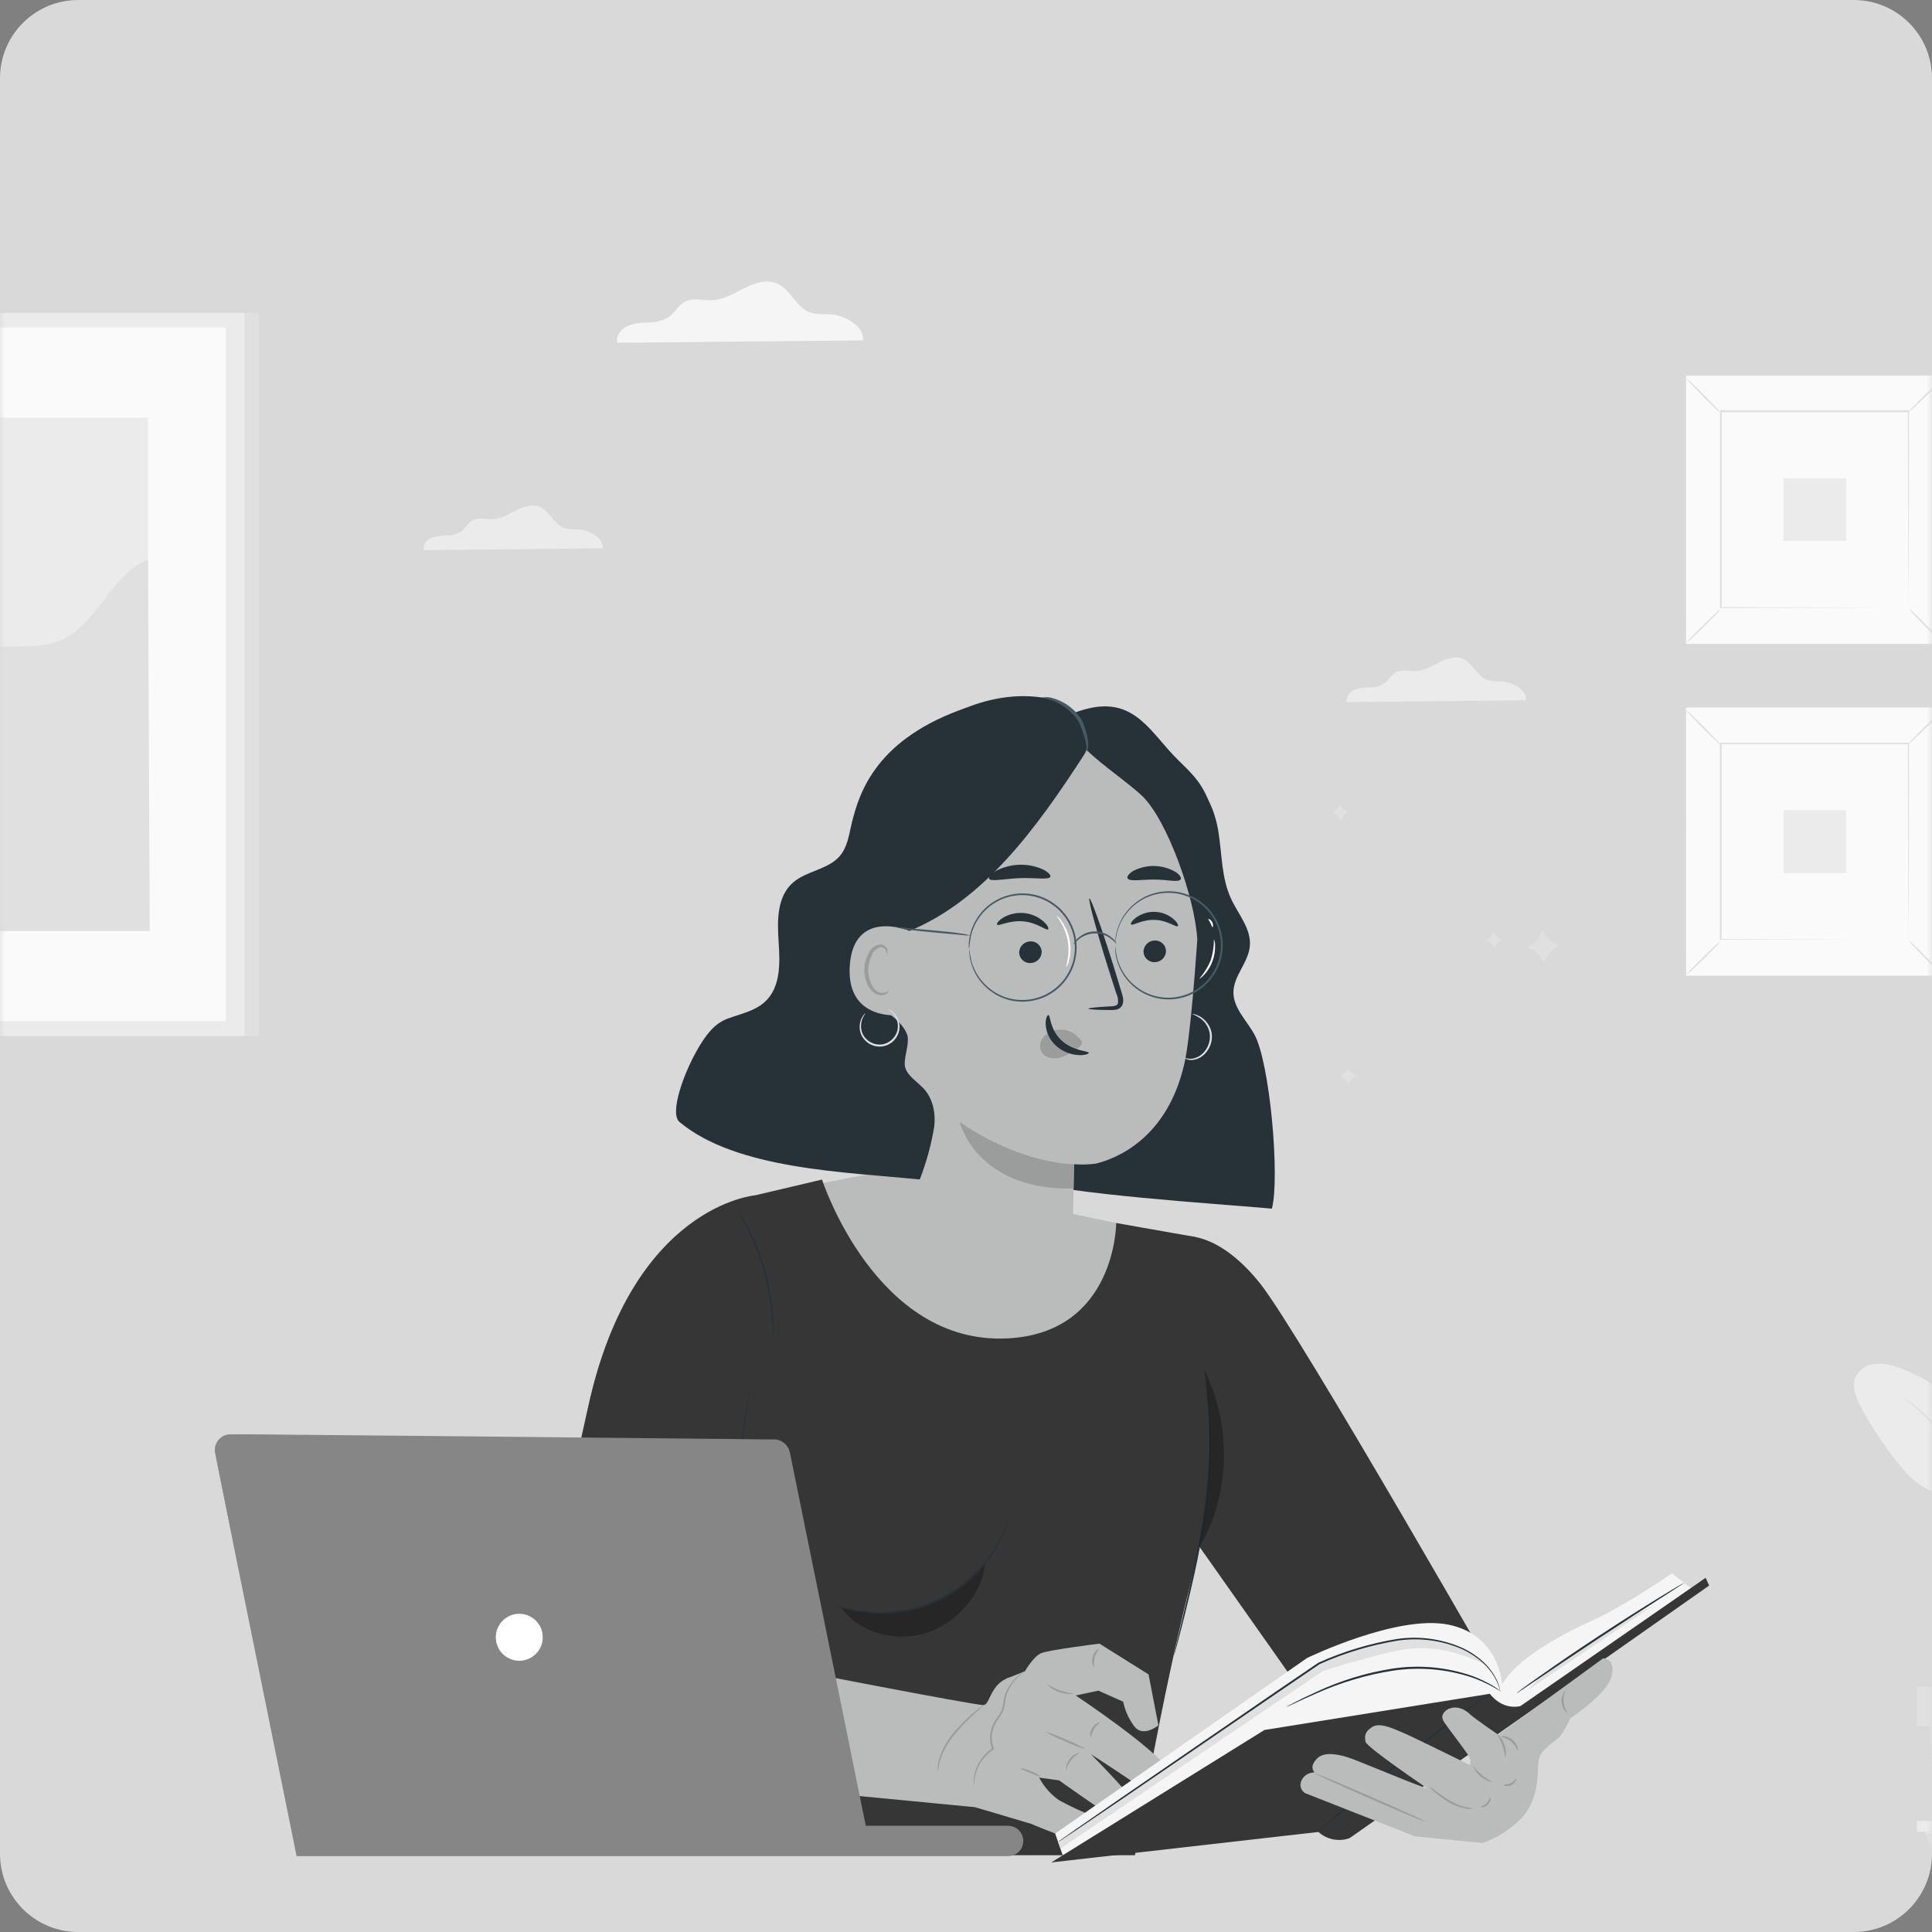 <svg width="195" height="195" viewBox="0 0 195 195" fill="none" xmlns="http://www.w3.org/2000/svg">
<rect x="0" y="0" width="195" height="195" fill="#808080" stroke="none"/>
<path d="M0 7.895C0 3.535 3.535 0 7.895 0H187.105C191.465 0 195 3.535 195 7.895V187.105C195 191.465 191.465 195 187.105 195H7.895C3.535 195 0 191.465 0 187.105V7.895Z" fill="#D9D9D9"/>
<mask id="mask0_797_2615" style="mask-type:alpha" maskUnits="userSpaceOnUse" x="0" y="0" width="195" height="195">
<path d="M0 7.895C0 3.535 3.535 0 7.895 0H187.105C191.465 0 195 3.535 195 7.895V187.105C195 191.465 191.465 195 187.105 195H7.895C3.535 195 0 191.465 0 187.105V7.895Z" fill="#D9D9D9"/>
</mask>
<g mask="url(#mask0_797_2615)">
<path d="M197.916 37.903H171.938V64.983H197.916V37.903Z" fill="#E0E0E0"/>
<path d="M196.156 37.903H170.177V64.983H196.156V37.903Z" fill="#FAFAFA"/>
<path d="M196.149 64.994H170.17V37.895H196.149V64.994ZM170.17 64.975H196.149V37.925H170.185L170.17 64.975Z" fill="#E0E0E0"/>
<path d="M192.666 41.545H173.671V61.344H192.666V41.545Z" fill="#FAFAFA"/>
<path d="M173.671 61.474C173.536 61.673 173.379 61.855 173.203 62.019C172.898 62.339 172.471 62.781 171.995 63.245C171.519 63.71 171.077 64.133 170.753 64.434C170.588 64.606 170.404 64.76 170.204 64.891C170.337 64.692 170.493 64.509 170.669 64.346C170.974 64.026 171.401 63.584 171.881 63.12C172.361 62.655 172.799 62.228 173.123 61.931C173.288 61.758 173.472 61.605 173.671 61.474Z" fill="#E0E0E0"/>
<path d="M192.667 61.428C192.866 61.563 193.049 61.72 193.212 61.897C193.532 62.198 193.974 62.624 194.434 63.104C194.895 63.584 195.326 64.019 195.623 64.343C195.796 64.508 195.949 64.692 196.08 64.891C195.879 64.761 195.695 64.605 195.536 64.426C195.216 64.122 194.774 63.695 194.309 63.215C193.844 62.735 193.417 62.297 193.12 61.973C192.947 61.811 192.795 61.628 192.667 61.428Z" fill="#E0E0E0"/>
<path d="M192.613 41.594C192.754 41.396 192.918 41.214 193.101 41.053C193.405 40.733 193.832 40.292 194.308 39.831C194.785 39.37 195.227 38.939 195.55 38.642C195.714 38.468 195.899 38.315 196.099 38.185C195.966 38.385 195.808 38.568 195.63 38.73C195.329 39.05 194.903 39.492 194.423 39.956C193.943 40.421 193.501 40.848 193.177 41.145C193.008 41.318 192.819 41.469 192.613 41.594Z" fill="#E0E0E0"/>
<path d="M173.618 41.644C173.418 41.511 173.235 41.353 173.073 41.176C172.753 40.875 172.311 40.448 171.85 39.968C171.389 39.488 170.959 39.05 170.662 38.726C170.488 38.562 170.334 38.378 170.204 38.177C170.402 38.313 170.583 38.47 170.745 38.646C171.065 38.947 171.507 39.377 171.972 39.854C172.437 40.33 172.867 40.776 173.165 41.099C173.337 41.262 173.49 41.445 173.618 41.644Z" fill="#E0E0E0"/>
<path d="M192.613 61.344C192.613 61.344 192.613 61.31 192.613 61.249C192.613 61.188 192.613 61.089 192.613 60.971C192.613 60.723 192.613 60.365 192.613 59.901C192.613 58.963 192.613 57.615 192.594 55.866C192.594 52.399 192.571 47.458 192.556 41.545L192.628 41.617H173.686L173.77 41.534C173.77 48.799 173.77 55.599 173.77 61.344L173.697 61.272L187.413 61.31L191.264 61.329H192.285H191.28H187.443L173.682 61.367H173.61V61.295C173.61 55.58 173.61 48.761 173.61 41.484V41.396H173.671H192.613H192.685V41.473C192.685 47.404 192.659 52.361 192.647 55.843C192.647 57.569 192.647 58.925 192.628 59.859C192.628 60.32 192.628 60.67 192.628 60.914C192.628 61.028 192.628 61.12 192.628 61.184C192.629 61.238 192.624 61.292 192.613 61.344Z" fill="#E0E0E0"/>
<path d="M186.338 48.273H179.999V54.613H186.338V48.273Z" fill="#EBEBEB"/>
<path d="M197.916 71.406H171.938V98.486H197.916V71.406Z" fill="#E0E0E0"/>
<path d="M196.156 71.406H170.177V98.486H196.156V71.406Z" fill="#FAFAFA"/>
<path d="M196.149 98.497H170.17V71.398H196.149V98.497ZM170.17 98.478H196.149V71.429H170.185L170.17 98.478Z" fill="#E0E0E0"/>
<path d="M192.666 75.048H173.671V94.848H192.666V75.048Z" fill="#FAFAFA"/>
<path d="M173.671 94.981C173.535 95.178 173.378 95.361 173.203 95.525C172.898 95.845 172.471 96.287 171.995 96.748C171.519 97.209 171.077 97.64 170.753 97.937C170.588 98.109 170.404 98.263 170.204 98.394C170.337 98.195 170.493 98.012 170.669 97.849C170.974 97.529 171.401 97.087 171.881 96.623C172.361 96.158 172.799 95.731 173.123 95.434C173.286 95.26 173.47 95.108 173.671 94.981Z" fill="#E0E0E0"/>
<path d="M192.667 94.931C192.866 95.066 193.049 95.223 193.212 95.4C193.532 95.701 193.974 96.128 194.434 96.608C194.895 97.088 195.326 97.522 195.623 97.846C195.797 98.011 195.951 98.196 196.08 98.398C195.88 98.265 195.697 98.108 195.536 97.93C195.216 97.629 194.774 97.198 194.309 96.722C193.844 96.246 193.417 95.8 193.12 95.476C192.947 95.314 192.795 95.131 192.667 94.931Z" fill="#E0E0E0"/>
<path d="M192.613 75.102C192.746 74.9 192.903 74.716 193.082 74.553C193.386 74.233 193.813 73.791 194.289 73.33C194.766 72.869 195.207 72.443 195.531 72.142C195.695 71.968 195.88 71.815 196.08 71.684C195.946 71.884 195.789 72.067 195.611 72.229C195.31 72.549 194.884 72.991 194.404 73.456C193.924 73.921 193.482 74.347 193.158 74.645C192.993 74.817 192.811 74.97 192.613 75.102Z" fill="#E0E0E0"/>
<path d="M173.618 75.147C173.418 75.014 173.235 74.857 173.073 74.679C172.753 74.378 172.311 73.951 171.85 73.471C171.389 72.991 170.959 72.557 170.662 72.233C170.489 72.068 170.336 71.884 170.204 71.684C170.403 71.816 170.585 71.972 170.745 72.149C171.065 72.45 171.507 72.881 171.972 73.357C172.437 73.833 172.867 74.279 173.165 74.603C173.337 74.765 173.49 74.948 173.618 75.147Z" fill="#E0E0E0"/>
<path d="M192.613 94.848C192.613 94.848 192.613 94.813 192.613 94.752C192.613 94.692 192.613 94.593 192.613 94.474C192.613 94.227 192.613 93.869 192.613 93.408C192.613 92.467 192.613 91.122 192.594 89.369C192.594 85.902 192.571 80.961 192.556 75.048L192.629 75.121H173.686L173.77 75.037C173.77 82.302 173.77 89.103 173.77 94.848L173.671 94.772L187.386 94.81H191.238H192.259H191.253H187.417L173.656 94.848H173.583V94.775C173.583 89.061 173.583 82.241 173.583 74.965V74.961H173.671H192.613H192.686V75.037C192.686 80.969 192.659 85.925 192.648 89.407C192.648 91.133 192.648 92.49 192.629 93.427C192.629 93.884 192.629 94.234 192.629 94.478C192.629 94.593 192.629 94.684 192.629 94.749C192.626 94.782 192.621 94.815 192.613 94.848Z" fill="#E0E0E0"/>
<path d="M186.338 81.776H179.999V88.115H186.338V81.776Z" fill="#EBEBEB"/>
<path d="M115.545 104.421L115.769 104.802C116.023 105.221 116.39 105.559 116.829 105.777L117.21 105.968L116.829 106.197C116.408 106.448 116.07 106.816 115.853 107.256L115.659 107.637L115.434 107.256C115.182 106.836 114.814 106.498 114.375 106.28L113.994 106.086L114.375 105.861C114.795 105.609 115.133 105.241 115.35 104.802L115.545 104.421Z" fill="#E0E0E0"/>
<path d="M155.696 93.91L155.92 94.291C156.17 94.716 156.538 95.058 156.979 95.278L157.36 95.472L156.979 95.697C156.56 95.949 156.221 96.317 156.004 96.756L155.81 97.137L155.585 96.756C155.331 96.337 154.964 95.999 154.526 95.781L154.145 95.586L154.526 95.361C154.946 95.109 155.284 94.741 155.501 94.302L155.696 93.91Z" fill="#E0E0E0"/>
<path d="M135.237 81.182L135.352 81.369C135.478 81.579 135.662 81.748 135.881 81.856L136.079 81.956L135.893 82.066C135.681 82.193 135.51 82.378 135.401 82.599L135.306 82.794L135.192 82.607C135.066 82.396 134.882 82.227 134.662 82.119L134.464 82.02L134.654 81.906C134.864 81.78 135.033 81.596 135.142 81.376L135.237 81.182Z" fill="#E0E0E0"/>
<path d="M150.781 94.051L150.892 94.237C151.019 94.448 151.204 94.617 151.425 94.725L151.619 94.824L151.433 94.935C151.223 95.062 151.054 95.248 150.945 95.468L150.846 95.662L150.735 95.476C150.608 95.266 150.423 95.097 150.202 94.988L150.008 94.889L150.194 94.778C150.404 94.651 150.574 94.466 150.682 94.245L150.781 94.051Z" fill="#E0E0E0"/>
<path d="M136.045 107.789L136.159 107.976C136.286 108.186 136.47 108.355 136.689 108.464L136.887 108.563L136.697 108.673C136.487 108.801 136.317 108.986 136.209 109.207L136.11 109.401L135.999 109.214C135.872 109.004 135.689 108.834 135.47 108.723L135.272 108.628L135.458 108.513C135.669 108.387 135.84 108.203 135.95 107.984L136.045 107.789Z" fill="#E0E0E0"/>
<path d="M154 70.678C154.138 69.676 152.72 68.849 151.654 68.773C151.142 68.794 150.63 68.751 150.13 68.644C149.086 68.263 148.671 66.933 147.653 66.503C146.891 66.183 146.015 66.468 145.276 66.838C144.537 67.207 143.809 67.676 142.99 67.729C142.274 67.775 141.493 67.508 140.868 67.859C140.4 68.122 140.156 68.659 139.725 68.979C139.276 69.253 138.758 69.393 138.232 69.383C137.706 69.369 137.183 69.454 136.689 69.634C136.446 69.73 136.24 69.902 136.103 70.125C135.965 70.347 135.904 70.608 135.927 70.869L154 70.678Z" fill="#EBEBEB"/>
<path d="M60.825 55.342C60.963 54.34 59.545 53.514 58.479 53.438C57.967 53.458 57.455 53.415 56.955 53.308C55.911 52.927 55.496 51.597 54.478 51.167C53.716 50.847 52.84 51.133 52.101 51.502C51.362 51.872 50.634 52.34 49.815 52.394C49.099 52.439 48.318 52.173 47.693 52.523C47.224 52.786 46.981 53.323 46.55 53.643C46.101 53.917 45.583 54.057 45.057 54.047C44.531 54.033 44.008 54.119 43.514 54.298C43.271 54.395 43.065 54.566 42.928 54.789C42.79 55.011 42.729 55.272 42.752 55.533L60.825 55.342Z" fill="#EBEBEB"/>
<path d="M87.097 34.359C87.288 32.98 85.341 31.845 83.882 31.731C83.181 31.674 82.457 31.78 81.798 31.548C80.365 31.049 79.794 29.201 78.4 28.61C77.356 28.172 76.152 28.565 75.138 29.072C74.125 29.578 73.127 30.214 71.995 30.294C71.012 30.359 69.946 29.994 69.085 30.474C68.441 30.832 68.106 31.571 67.515 31.997C66.899 32.376 66.188 32.569 65.465 32.554C64.745 32.536 64.028 32.652 63.351 32.897C62.7 33.197 62.158 33.887 62.292 34.592L87.097 34.359Z" fill="#F5F5F5"/>
<path d="M26.134 31.579H-17.956V104.559H26.134V31.579Z" fill="#E0E0E0"/>
<path d="M24.668 31.579H-19.423V104.559H24.668V31.579Z" fill="#EBEBEB"/>
<path d="M22.79 33.057H-17.544V103.077H22.79V33.057Z" fill="#FAFAFA"/>
<path d="M14.938 42.155H-9.864V93.98H14.938V42.155Z" fill="#EBEBEB"/>
<path d="M-9.872 75.643C-9.929 70.801 -5.578 66.073 -0.782 65.398C1.504 65.075 3.931 65.532 6.076 64.636C9.886 63.071 11.101 58.007 14.938 56.503L15.113 93.96H-9.872V75.643Z" fill="#E0E0E0"/>
<path d="M81.072 119.786L89.191 118.22L104.765 121.794L112.659 123.44L112.773 134.225L95.165 137.467L83.282 133.947L78.79 127.337L81.072 119.786Z" fill="#BABBBB"/>
<path d="M75.304 120.861L82.966 119.055C82.966 119.055 88.383 135.818 101.752 135.083C112.648 134.492 112.659 123.44 112.659 123.44L120.626 124.846C120.626 124.846 123.967 145.072 120.305 159.26C117.258 171.07 114.553 187.254 114.553 187.254H61.631L75.304 120.861Z" fill="#363637"/>
<path d="M152.936 172.685C152.936 172.685 131.11 134.446 127.182 129.539C122.88 124.168 119.448 124.789 119.448 124.789L117.139 150.547L135.697 176.876L140.12 178.472L152.936 172.685Z" fill="#363637"/>
<path d="M76.218 120.647C76.218 120.647 63.813 121.638 59.364 141.982C57.352 151.175 54.792 161.949 54.076 169.188C53.542 174.442 56.785 179.905 62.023 180.575L68.599 181.794C70.336 182.117 72.131 181.761 73.613 180.8C75.096 179.839 76.154 178.346 76.569 176.628L78.79 167.432L72.873 165.443L74.241 138.047L76.218 120.647Z" fill="#363637"/>
<path d="M121.638 139.064C121.667 139.155 121.687 139.25 121.695 139.346C121.73 139.551 121.768 139.826 121.821 140.165C121.848 140.344 121.875 140.546 121.909 140.759C121.943 140.972 121.955 141.212 121.977 141.468C122.031 141.974 122.092 142.553 122.118 143.197C122.21 144.703 122.221 146.213 122.149 147.719C122.06 149.564 121.877 151.403 121.6 153.228C121.315 155.171 120.956 157.008 120.594 158.669C120.233 160.33 119.871 161.819 119.562 163.069C119.253 164.319 118.983 165.321 118.8 166.014C118.709 166.345 118.636 166.612 118.579 166.81C118.556 166.904 118.527 166.995 118.491 167.085C118.499 166.989 118.516 166.895 118.541 166.803C118.587 166.597 118.651 166.33 118.728 165.995L119.429 163.019C119.722 161.766 120.073 160.276 120.419 158.615C120.766 156.954 121.124 155.122 121.41 153.183C121.695 151.243 121.89 149.373 121.97 147.693C122.05 146.013 122.057 144.47 121.97 143.19C121.97 142.55 121.901 141.97 121.859 141.46C121.84 141.209 121.821 140.972 121.806 140.751C121.791 140.53 121.756 140.34 121.737 140.157C121.699 139.818 121.673 139.544 121.65 139.338C121.64 139.247 121.636 139.155 121.638 139.064Z" fill="#263238"/>
<path d="M79.369 168.415C79.342 168.361 79.321 168.305 79.304 168.247C79.266 168.121 79.213 167.961 79.148 167.756L78.904 166.967C78.835 166.608 78.684 166.27 78.462 165.98C78.136 165.667 77.746 165.428 77.319 165.279C76.817 165.09 76.3 164.944 75.772 164.845C74.515 164.612 73.241 164.485 71.963 164.464H71.86V164.365L72.98 157.062C73.7 152.463 74.355 148.299 74.831 145.251C75.079 143.758 75.277 142.543 75.418 141.682C75.487 141.274 75.544 140.95 75.586 140.71C75.586 140.611 75.62 140.527 75.635 140.459C75.638 140.43 75.645 140.401 75.658 140.375C75.664 140.404 75.664 140.433 75.658 140.462C75.658 140.531 75.658 140.615 75.627 140.718C75.597 140.958 75.551 141.281 75.498 141.693C75.372 142.558 75.193 143.777 74.976 145.274C74.511 148.322 73.879 152.478 73.178 157.084C72.766 159.713 72.382 162.201 72.035 164.384L71.947 164.281C73.241 164.314 74.53 164.458 75.799 164.712C76.334 164.818 76.858 164.973 77.365 165.173C77.809 165.336 78.211 165.596 78.542 165.935C78.678 166.088 78.779 166.268 78.839 166.464L78.98 166.971C79.068 167.279 79.14 167.546 79.201 167.767C79.262 167.988 79.3 168.148 79.331 168.266C79.348 168.314 79.361 168.364 79.369 168.415Z" fill="#263238"/>
<path d="M62.282 171.523C62.294 171.349 62.328 171.178 62.381 171.012C62.501 170.553 62.662 170.106 62.861 169.675C63.511 168.236 64.524 166.991 65.8 166.062C67.077 165.133 68.573 164.552 70.142 164.376C70.612 164.318 71.086 164.303 71.559 164.33C71.734 164.332 71.907 164.354 72.077 164.395C71.441 164.398 70.805 164.438 70.172 164.513C68.639 164.724 67.182 165.311 65.93 166.222C64.679 167.133 63.672 168.338 62.998 169.732C62.728 170.316 62.489 170.914 62.282 171.523Z" fill="#263238"/>
<path d="M65.151 161.396C65.248 161.372 65.348 161.363 65.448 161.37C65.722 161.365 65.995 161.377 66.267 161.408C67.167 161.498 68.048 161.719 68.885 162.063C69.72 162.409 70.503 162.872 71.208 163.438C71.422 163.608 71.625 163.791 71.814 163.987C71.948 164.128 72.02 164.208 72.008 164.219C71.997 164.231 71.673 163.953 71.125 163.549C69.686 162.495 68.012 161.807 66.248 161.545C65.574 161.446 65.151 161.431 65.151 161.396Z" fill="#263238"/>
<path d="M77.99 135.082C77.965 134.902 77.956 134.72 77.963 134.538C77.963 134.187 77.94 133.684 77.895 133.063C77.78 131.443 77.502 129.839 77.064 128.274C76.62 126.713 76.022 125.199 75.277 123.756C74.988 123.204 74.744 122.762 74.565 122.464C74.465 122.312 74.378 122.152 74.306 121.984C74.427 122.12 74.536 122.267 74.63 122.423C74.832 122.712 75.094 123.143 75.392 123.691C76.977 126.569 77.877 129.773 78.02 133.056C78.047 133.68 78.043 134.199 78.02 134.538C78.028 134.72 78.018 134.902 77.99 135.082Z" fill="#263238"/>
<g opacity="0.3">
<path d="M121.075 156.128C124.237 150.768 124.305 143.803 121.543 138.222C122.432 144.168 122.241 150.226 120.979 156.105" fill="black"/>
</g>
<g opacity="0.3">
<path d="M92.92 162.189C90.52 162.894 87.205 163.065 84.855 162.189C86.687 164.791 90.219 165.732 93.282 164.887C96.345 164.041 99.172 160.974 99.408 157.8C97.926 159.804 95.324 161.496 92.92 162.189Z" fill="black"/>
</g>
<path d="M101.751 153.533C101.74 153.606 101.721 153.678 101.694 153.747C101.649 153.884 101.595 154.094 101.489 154.345C101.211 155.073 100.865 155.773 100.456 156.437C99.853 157.425 99.124 158.332 98.288 159.134C96.237 161.13 93.59 162.401 90.749 162.753C89.6 162.902 88.438 162.902 87.29 162.753C86.514 162.657 85.749 162.49 85.004 162.254C84.737 162.174 84.543 162.086 84.406 162.037C84.336 162.013 84.268 161.984 84.204 161.949C84.48 162.012 84.754 162.088 85.023 162.178C88.248 163.075 91.688 162.79 94.722 161.374C97.726 159.897 100.099 157.391 101.409 154.311C101.63 153.815 101.732 153.526 101.751 153.533Z" fill="#263238"/>
<path d="M74.992 180.205C74.992 180.205 74.965 180.247 74.897 180.308C74.801 180.403 74.697 180.491 74.588 180.571C74.189 180.868 73.747 181.102 73.277 181.264C72.579 181.497 71.85 181.625 71.113 181.645C70.223 181.673 69.332 181.642 68.447 181.55C66.542 181.386 64.85 181.108 63.627 180.891C63.014 180.78 62.519 180.685 62.179 180.613C61.999 180.588 61.821 180.545 61.65 180.483C61.831 180.486 62.012 180.504 62.191 180.537L63.65 180.75C64.877 180.937 66.576 181.188 68.466 181.352C69.351 181.443 70.242 181.48 71.132 181.462C71.853 181.447 72.569 181.332 73.258 181.119C73.879 180.903 74.463 180.595 74.992 180.205Z" fill="#263238"/>
<path d="M118.019 79.966L119.585 78.442C121.669 79.349 122.633 81.768 122.987 84.016C123.341 86.264 123.288 88.626 124.244 90.691C124.976 92.28 126.305 93.739 126.149 95.495C126.001 97.152 124.499 98.493 124.492 100.158C124.492 101.762 125.825 102.993 126.602 104.395C128.176 107.233 129.197 118.845 128.374 121.988C121.452 121.39 109.192 120.651 102.266 119.059C104.091 107.126 111.775 90.287 118.019 79.966Z" fill="#263238"/>
<path d="M121.117 90.603C121.597 82.492 115.707 75.071 107.497 74.092C98.784 73.055 91.076 79.296 90.353 87.784L88.311 122.049C88.273 122.711 88.458 123.367 88.836 123.912C90.848 126.853 94.49 129.154 97.747 129.608C100.898 130.046 104.095 129.227 106.777 127.733C107.222 127.482 107.593 127.118 107.853 126.678C108.113 126.238 108.253 125.738 108.259 125.227L108.4 117.557C108.399 117.551 108.4 117.544 108.402 117.538C108.404 117.532 108.408 117.526 108.413 117.521C108.418 117.516 108.423 117.513 108.429 117.511C108.436 117.508 108.442 117.507 108.449 117.508C109.167 117.562 109.888 117.542 110.602 117.447C112.628 116.952 117.798 114.963 119.536 107.374C120.115 104.859 120.694 97.716 121.117 90.603Z" fill="#BABBBB"/>
<path d="M109.847 101.808C109.847 101.732 110.697 101.648 112.072 101.572C112.419 101.572 112.75 101.514 112.834 101.286C112.885 100.936 112.827 100.58 112.666 100.265L111.813 97.598C110.632 93.819 109.801 90.721 109.954 90.679C110.106 90.638 111.192 93.659 112.373 97.438C112.655 98.371 112.925 99.259 113.185 100.105C113.291 100.486 113.486 100.951 113.276 101.45C113.218 101.566 113.133 101.667 113.03 101.746C112.926 101.825 112.806 101.878 112.678 101.903C112.484 101.942 112.285 101.956 112.087 101.945C110.701 101.937 109.851 101.884 109.847 101.808Z" fill="#263238"/>
<path d="M118.877 93.472C118.728 93.636 117.829 92.882 116.541 92.844C115.253 92.806 114.293 93.48 114.156 93.305C114.088 93.225 114.244 92.924 114.663 92.612C115.217 92.214 115.886 92.01 116.568 92.032C117.248 92.056 117.902 92.307 118.423 92.745C118.823 93.088 118.972 93.4 118.877 93.472Z" fill="#263238"/>
<path d="M105.794 93.8C105.618 93.964 104.681 93.114 103.275 92.992C101.87 92.87 100.776 93.514 100.635 93.324C100.567 93.236 100.757 92.943 101.233 92.63C101.871 92.252 102.613 92.087 103.352 92.158C104.091 92.223 104.788 92.527 105.34 93.023C105.755 93.392 105.877 93.728 105.794 93.8Z" fill="#263238"/>
<path d="M108.4 117.504C108.4 117.504 103.15 117.561 96.871 113.248C96.871 113.248 98.494 120.175 108.358 119.957L108.4 117.504Z" fill="#9B9D9C"/>
<path d="M109.066 104.97C108.827 104.632 108.507 104.361 108.136 104.179C107.765 103.997 107.354 103.911 106.94 103.93C106.642 103.934 106.348 103.998 106.075 104.119C105.802 104.239 105.556 104.413 105.352 104.631C105.157 104.839 105.032 105.103 104.994 105.386C104.957 105.668 105.008 105.956 105.142 106.208C105.474 106.737 106.228 106.909 106.887 106.772C107.54 106.593 108.151 106.288 108.685 105.873C108.844 105.771 108.983 105.642 109.097 105.492C109.15 105.421 109.182 105.337 109.187 105.249C109.193 105.16 109.172 105.073 109.127 104.996" fill="#9B9D9C"/>
<path d="M105.809 102.444C106.03 102.444 105.942 103.892 107.131 105.004C108.32 106.117 109.893 106.064 109.893 106.265C109.893 106.361 109.512 106.525 108.864 106.494C108.006 106.446 107.19 106.103 106.556 105.523C105.952 104.97 105.588 104.203 105.542 103.385C105.523 102.78 105.71 102.444 105.809 102.444Z" fill="#263238"/>
<path d="M106.018 88.489C105.858 88.839 104.521 88.569 102.925 88.633C101.329 88.698 100.014 89.014 99.824 88.691C99.744 88.527 99.987 88.207 100.532 87.894C101.257 87.517 102.057 87.307 102.873 87.281C103.69 87.254 104.502 87.412 105.249 87.742C105.801 88.016 106.072 88.321 106.018 88.489Z" fill="#263238"/>
<path d="M119.154 88.775C118.88 89.08 117.794 88.775 116.488 88.775C115.181 88.775 114.084 88.992 113.821 88.676C113.706 88.523 113.878 88.219 114.358 87.914C115.022 87.566 115.764 87.391 116.515 87.407C117.265 87.423 117.999 87.629 118.648 88.005C119.12 88.314 119.276 88.626 119.154 88.775Z" fill="#263238"/>
<path d="M108.685 72.377C107.977 71.174 106.662 70.625 105.192 70.404C99.188 69.493 92.49 73.109 89.126 78.161C85.762 83.212 85.583 90.752 88.044 96.299L91.789 93.96C99.306 90.859 104.613 83.616 109.447 76.134C110.122 75.117 109.314 73.425 108.685 72.377Z" fill="#263238"/>
<path d="M117.935 75.681C115.425 72.823 113.6 69.966 108.388 71.962C107.626 73.421 109.15 75.315 110.461 76.42C112.366 78.043 114 79.136 115.242 80.298C117.749 82.641 120.598 90.524 120.846 94.825C120.846 95.095 121.322 91.133 121.608 91.091C121.959 91.038 123.372 89.308 123.178 86.946C122.507 78.873 120.446 78.534 117.935 75.681Z" fill="#263238"/>
<path d="M105.207 70.404C105.599 70.327 106.004 70.362 106.377 70.503C107.299 70.786 108.121 71.326 108.746 72.061C108.925 72.268 109.083 72.491 109.219 72.728C109.337 72.957 109.429 73.198 109.493 73.448C109.629 73.85 109.732 74.263 109.802 74.682C109.905 75.418 109.729 75.863 109.691 75.852C109.653 75.84 109.71 75.402 109.55 74.728C109.445 74.329 109.317 73.936 109.169 73.551C109.102 73.326 109.012 73.107 108.903 72.899C108.774 72.681 108.626 72.474 108.461 72.282C107.871 71.599 107.124 71.068 106.285 70.735C105.638 70.503 105.2 70.465 105.207 70.404Z" fill="#455A64"/>
<path d="M117.687 95.968C117.688 96.26 117.576 96.541 117.376 96.754C117.175 96.966 116.901 97.094 116.609 97.111C116.464 97.124 116.318 97.109 116.179 97.065C116.041 97.021 115.912 96.951 115.801 96.856C115.69 96.762 115.599 96.647 115.533 96.517C115.467 96.388 115.427 96.246 115.417 96.101C115.409 95.804 115.518 95.516 115.719 95.298C115.92 95.08 116.199 94.948 116.495 94.931C116.642 94.917 116.791 94.933 116.931 94.978C117.072 95.023 117.202 95.097 117.314 95.194C117.425 95.29 117.516 95.409 117.58 95.542C117.644 95.675 117.681 95.82 117.687 95.968Z" fill="#263238"/>
<path d="M105.139 96.028C105.146 96.325 105.038 96.613 104.836 96.832C104.635 97.05 104.357 97.181 104.06 97.198C103.916 97.212 103.77 97.197 103.631 97.154C103.492 97.111 103.363 97.04 103.252 96.947C103.141 96.853 103.05 96.738 102.984 96.608C102.918 96.479 102.878 96.337 102.868 96.192C102.859 95.895 102.967 95.606 103.169 95.387C103.37 95.168 103.649 95.036 103.946 95.019C104.091 95.005 104.237 95.02 104.376 95.063C104.515 95.107 104.644 95.178 104.756 95.272C104.867 95.366 104.958 95.481 105.024 95.611C105.089 95.741 105.129 95.883 105.139 96.028Z" fill="#263238"/>
<path d="M70.607 105.565C71.315 104.399 72.13 103.302 73.426 102.818C74.721 102.334 76.192 102.056 77.209 101.111C78.805 99.644 78.733 97.206 78.588 95.08C78.443 92.954 78.405 90.508 80.036 89.08C81.4 87.887 83.567 87.781 84.749 86.413C85.537 85.502 85.693 84.245 85.968 83.083C86.73 79.971 88.433 74.534 97.606 71.406L89.492 102.243C90.097 102.414 91.545 103.793 91.625 104.727C91.698 105.599 91.32 106.483 91.313 107.359C91.313 108.43 92.478 109.07 93.218 109.862C94.155 110.872 94.444 112.327 94.3 113.672C93.999 115.51 93.507 117.312 92.833 119.047C85.305 118.286 74.317 118.042 68.58 113.241C67.54 112.373 69.029 108.159 70.607 105.565Z" fill="#263238"/>
<path d="M91.804 93.96C91.663 93.884 86.12 91.674 85.766 97.522C85.411 103.37 91.343 102.501 91.362 102.338C91.381 102.174 91.804 93.96 91.804 93.96Z" fill="#BABBBB"/>
<path d="M89.716 100.021C89.69 99.998 89.61 100.086 89.431 100.151C89.183 100.241 88.91 100.232 88.669 100.124C88.067 99.857 87.606 98.848 87.64 97.796C87.66 97.295 87.79 96.805 88.021 96.36C88.088 96.181 88.196 96.021 88.337 95.893C88.478 95.765 88.648 95.673 88.833 95.624C88.951 95.601 89.075 95.619 89.181 95.677C89.288 95.735 89.371 95.828 89.416 95.941C89.484 96.108 89.438 96.223 89.469 96.234C89.499 96.246 89.602 96.143 89.568 95.899C89.546 95.752 89.473 95.617 89.362 95.518C89.21 95.386 89.011 95.32 88.81 95.335C88.567 95.367 88.338 95.461 88.142 95.608C87.947 95.755 87.792 95.949 87.694 96.173C87.415 96.665 87.261 97.216 87.244 97.781C87.21 98.958 87.743 100.093 88.574 100.387C88.727 100.443 88.891 100.463 89.054 100.445C89.216 100.428 89.372 100.374 89.511 100.288C89.698 100.158 89.736 100.032 89.716 100.021Z" fill="#9B9D9C"/>
<path d="M112.548 95.488C112.579 95.048 112.642 94.611 112.735 94.181C112.911 93.46 113.236 92.785 113.688 92.197C114.14 91.609 114.71 91.121 115.361 90.766C116.012 90.411 116.73 90.195 117.469 90.133C118.208 90.071 118.952 90.164 119.654 90.405C120.137 90.568 120.591 90.805 121.002 91.106C121.441 91.41 121.827 91.783 122.145 92.211C122.828 93.105 123.206 94.194 123.224 95.319C123.241 96.444 122.898 97.544 122.244 98.459C121.942 98.897 121.572 99.283 121.147 99.602C120.747 99.918 120.299 100.168 119.821 100.345C118.937 100.686 117.978 100.783 117.044 100.627C116.229 100.493 115.458 100.168 114.792 99.678C113.818 98.97 113.111 97.954 112.785 96.794C112.679 96.366 112.603 95.93 112.556 95.491C112.554 95.521 112.554 95.55 112.556 95.579C112.556 95.651 112.556 95.735 112.556 95.838C112.559 95.977 112.573 96.116 112.598 96.253C112.619 96.443 112.654 96.63 112.705 96.813C113.01 98.006 113.716 99.058 114.705 99.793C115.437 100.34 116.295 100.694 117.2 100.82C118.106 100.947 119.028 100.842 119.882 100.517C120.896 100.133 121.773 99.457 122.4 98.573C123.08 97.626 123.436 96.484 123.418 95.318C123.399 94.152 123.007 93.023 122.298 92.097C121.967 91.655 121.569 91.269 121.117 90.954C120.694 90.651 120.228 90.414 119.734 90.253C118.87 89.954 117.945 89.879 117.044 90.035C116.143 90.19 115.297 90.57 114.583 91.141C113.616 91.907 112.943 92.984 112.678 94.189C112.634 94.374 112.604 94.562 112.586 94.752C112.568 94.891 112.559 95.031 112.56 95.171C112.56 95.274 112.56 95.358 112.56 95.427C112.555 95.447 112.551 95.467 112.548 95.488Z" fill="#455A64"/>
<path d="M97.828 95.724C97.858 95.284 97.919 94.848 98.01 94.417C98.297 93.248 98.968 92.21 99.915 91.468C100.565 90.958 101.326 90.609 102.136 90.447C103.065 90.263 104.027 90.331 104.921 90.641C105.404 90.806 105.858 91.042 106.27 91.343C106.708 91.647 107.094 92.02 107.413 92.447C108.095 93.341 108.472 94.429 108.491 95.552C108.51 96.676 108.168 97.776 107.516 98.692C107.212 99.129 106.84 99.515 106.415 99.835C106.015 100.15 105.567 100.401 105.089 100.577C104.205 100.918 103.246 101.015 102.312 100.859C101.498 100.725 100.728 100.4 100.064 99.911C99.089 99.202 98.381 98.186 98.052 97.027C97.947 96.598 97.872 96.163 97.828 95.724C97.823 95.753 97.823 95.782 97.828 95.811C97.828 95.88 97.828 95.968 97.828 96.07C97.827 96.21 97.84 96.349 97.866 96.486C97.886 96.675 97.923 96.863 97.976 97.046C98.279 98.24 98.985 99.293 99.976 100.025C100.65 100.531 101.433 100.873 102.262 101.023C103.226 101.189 104.216 101.094 105.131 100.749C106.146 100.369 107.024 99.692 107.649 98.806C108.328 97.858 108.685 96.717 108.667 95.55C108.648 94.384 108.255 93.255 107.546 92.329C106.891 91.466 105.993 90.817 104.967 90.466C104.042 90.15 103.048 90.088 102.091 90.287C101.071 90.497 100.133 90.996 99.39 91.725C98.646 92.454 98.129 93.382 97.9 94.398C97.853 94.583 97.822 94.771 97.808 94.962C97.786 95.1 97.777 95.241 97.782 95.381V95.636C97.79 95.668 97.806 95.698 97.828 95.724Z" fill="#455A64"/>
<path d="M108.343 95.324C108.373 95.343 108.525 95.095 108.88 94.809C109.334 94.433 109.903 94.222 110.493 94.212C111.083 94.201 111.658 94.392 112.126 94.752C112.507 95.023 112.651 95.267 112.678 95.244C112.583 95.003 112.422 94.794 112.213 94.642C111.736 94.224 111.12 93.999 110.486 94.011C109.852 94.023 109.246 94.271 108.784 94.707C108.582 94.867 108.429 95.081 108.343 95.324Z" fill="#455A64"/>
<path d="M90.463 93.587C90.814 93.698 91.175 93.772 91.541 93.808C92.216 93.914 93.149 94.013 94.178 94.105L96.818 94.341C97.18 94.397 97.545 94.425 97.911 94.425C97.561 94.313 97.199 94.237 96.833 94.2C96.163 94.097 95.229 93.998 94.197 93.907L91.56 93.671C91.198 93.612 90.831 93.584 90.463 93.587Z" fill="#455A64"/>
<path d="M121.052 98.783C121.527 98.234 121.913 97.613 122.194 96.943C122.416 96.249 122.528 95.526 122.526 94.798C122.611 95.003 122.65 95.224 122.64 95.446C122.654 95.979 122.566 96.511 122.381 97.011C122.197 97.512 121.917 97.973 121.558 98.368C121.28 98.665 121.067 98.802 121.052 98.783Z" fill="white"/>
<path d="M121.974 92.763C122.004 92.718 122.221 92.828 122.355 93.087C122.488 93.346 122.431 93.582 122.378 93.579C122.324 93.575 122.279 93.38 122.176 93.171C122.073 92.961 121.939 92.805 121.974 92.763Z" fill="white"/>
<path d="M107.603 97.629C107.573 97.629 107.679 97.324 107.767 96.833C107.992 95.543 107.744 94.217 107.07 93.095C106.814 92.669 106.609 92.432 106.632 92.409C106.856 92.573 107.045 92.781 107.188 93.019C107.57 93.573 107.833 94.201 107.96 94.862C108.087 95.523 108.074 96.203 107.923 96.859C107.869 97.135 107.761 97.397 107.603 97.629Z" fill="white"/>
<path d="M87.351 102.258C87.351 102.258 87.271 102.372 87.156 102.581C86.993 102.879 86.906 103.213 86.905 103.553C86.899 103.799 86.944 104.044 87.037 104.272C87.13 104.501 87.269 104.707 87.446 104.879C87.659 105.091 87.919 105.249 88.205 105.341C88.491 105.433 88.795 105.456 89.092 105.408C89.386 105.348 89.663 105.219 89.9 105.034C90.136 104.848 90.327 104.61 90.456 104.338C90.56 104.114 90.617 103.872 90.624 103.626C90.632 103.379 90.588 103.134 90.498 102.905C90.377 102.588 90.181 102.306 89.926 102.082C89.743 101.926 89.621 101.861 89.629 101.846C89.755 101.878 89.872 101.938 89.972 102.021C90.263 102.233 90.489 102.52 90.627 102.852C90.737 103.097 90.795 103.364 90.795 103.633C90.795 103.902 90.737 104.168 90.627 104.414C90.496 104.72 90.291 104.989 90.03 105.196C89.77 105.404 89.462 105.543 89.134 105.602C88.806 105.661 88.469 105.637 88.152 105.534C87.836 105.43 87.55 105.25 87.32 105.008C87.13 104.818 86.983 104.589 86.888 104.338C86.793 104.086 86.752 103.818 86.768 103.549C86.781 103.19 86.893 102.842 87.092 102.543C87.225 102.334 87.351 102.25 87.351 102.258Z" fill="#E0E0E0"/>
<path d="M119.532 106.753C119.854 106.882 120.21 106.903 120.545 106.814C120.904 106.713 121.227 106.514 121.479 106.239C121.788 105.905 121.997 105.49 122.081 105.042C122.168 104.595 122.112 104.131 121.92 103.717C121.764 103.377 121.53 103.078 121.239 102.844C120.957 102.638 120.65 102.47 120.324 102.345C120.421 102.336 120.519 102.349 120.61 102.383C120.868 102.455 121.11 102.572 121.326 102.73C121.65 102.968 121.911 103.28 122.088 103.64C122.306 104.086 122.373 104.59 122.279 105.077C122.185 105.563 121.952 106.012 121.608 106.368C121.329 106.66 120.97 106.862 120.576 106.951C120.312 107.013 120.035 106.999 119.779 106.909C119.6 106.837 119.524 106.761 119.532 106.753Z" fill="#E0E0E0"/>
<path d="M98.399 182.4L104.049 184.073C104.049 184.073 107.165 185.41 108.681 185.757C110.563 186.187 111.847 185.604 111.916 184.556C111.985 183.509 110.522 183.375 110.522 183.375C109.278 182.902 108.069 182.343 106.902 181.703C106.055 181.115 105.362 180.33 104.883 179.417L106.902 179.695C106.902 179.695 111.15 182.743 112.75 183.665C114.35 184.587 114.701 182.968 114.838 182.48C114.975 181.992 110.106 177.051 110.106 177.051C110.106 177.051 114.769 180.046 115.604 180.792C116.438 181.539 117.695 181.783 117.973 181.299C118.252 180.815 119.017 180.811 117.973 178.747C116.93 176.682 108.575 171.127 108.575 171.127L110.861 170.639L113.367 171.756C113.542 172.616 113.898 173.429 114.411 174.141C115.314 175.482 116.918 174.141 116.918 174.141L115.924 168.997L110.971 165.896C110.971 165.896 105.82 166.525 105.055 166.871C104.289 167.218 103.451 168.677 103.451 168.677L102.06 169.241C99.9 169.866 99.972 172.026 99.275 172.095C98.578 172.163 78.257 168.201 78.257 168.201L76.416 167.721C73.369 170.034 72.153 173.855 71.616 177.246C71.616 177.246 71.056 178.907 71.616 179.821L98.399 182.4Z" fill="#BABBBB"/>
<path d="M94.669 178.785C94.645 178.676 94.639 178.564 94.65 178.453C94.649 178.326 94.66 178.198 94.684 178.072C94.702 177.9 94.735 177.729 94.783 177.562C95.07 176.6 95.553 175.709 96.204 174.945C96.837 174.177 97.541 173.471 98.307 172.838C98.611 172.561 98.942 172.314 99.294 172.103C99.012 172.394 98.713 172.669 98.399 172.925C97.666 173.582 96.984 174.293 96.357 175.051C95.724 175.799 95.237 176.658 94.921 177.585C94.696 178.312 94.711 178.789 94.669 178.785Z" fill="#9B9D9C"/>
<path d="M103.47 168.677C103.47 168.677 103.302 168.765 103.043 168.974C102.682 169.279 102.37 169.638 102.117 170.037C101.935 170.307 101.779 170.595 101.652 170.895C101.535 171.248 101.461 171.613 101.431 171.984C101.379 172.415 101.225 172.828 100.982 173.188C100.706 173.537 100.479 173.921 100.308 174.331C100.047 175.024 100.047 175.787 100.308 176.48L100.334 176.552L100.269 176.594C99.386 177.165 98.746 178.043 98.475 179.059C98.381 179.459 98.324 179.867 98.304 180.278C98.273 180.172 98.26 180.061 98.266 179.95C98.261 179.642 98.295 179.333 98.365 179.032C98.608 177.965 99.255 177.034 100.17 176.434L100.132 176.548C99.856 175.811 99.856 174.999 100.132 174.262C100.308 173.841 100.544 173.447 100.833 173.093C101.065 172.752 101.211 172.36 101.26 171.95C101.306 171.224 101.572 170.529 102.022 169.957C102.291 169.552 102.629 169.198 103.02 168.91C103.125 168.83 103.241 168.765 103.363 168.715C103.397 168.698 103.433 168.685 103.47 168.677Z" fill="#9B9D9C"/>
<path d="M108.361 170.955C107.874 171.019 107.378 170.966 106.915 170.802C106.452 170.638 106.034 170.367 105.695 170.011C105.733 169.965 106.243 170.357 106.978 170.613C107.714 170.868 108.361 170.898 108.361 170.955Z" fill="#9B9D9C"/>
<path d="M109.664 176.582C108.929 176.376 108.213 176.103 107.527 175.767C106.814 175.493 106.126 175.159 105.47 174.769C106.204 174.981 106.918 175.253 107.607 175.584C108.32 175.858 109.008 176.192 109.664 176.582Z" fill="#9B9D9C"/>
<path d="M105.081 179.363C104.342 179.113 103.619 178.815 102.917 178.472C103.315 178.489 103.704 178.591 104.06 178.769C104.44 178.89 104.788 179.093 105.081 179.363Z" fill="#9B9D9C"/>
<path d="M108.963 176.944C108.635 177.12 108.347 177.361 108.116 177.653C107.884 177.944 107.715 178.28 107.619 178.64C107.592 178.64 107.569 178.506 107.619 178.293C107.672 178.013 107.793 177.751 107.969 177.528C108.145 177.304 108.373 177.126 108.632 177.009C108.819 176.929 108.956 176.921 108.963 176.944Z" fill="#9B9D9C"/>
<path d="M111.005 173.855C111.028 173.908 110.655 174.099 110.403 174.525C110.275 174.796 110.168 175.076 110.083 175.363C110.029 175.206 110.015 175.038 110.042 174.874C110.068 174.71 110.135 174.554 110.236 174.422C110.525 173.935 110.998 173.801 111.005 173.855Z" fill="#9B9D9C"/>
<path d="M110.43 168.258C110.411 168.258 110.335 168.17 110.278 167.988C110.209 167.738 110.209 167.475 110.278 167.226C110.344 166.979 110.476 166.756 110.659 166.578C110.796 166.445 110.91 166.399 110.922 166.418C110.74 166.684 110.593 166.972 110.484 167.275C110.427 167.6 110.409 167.929 110.43 168.258Z" fill="#9B9D9C"/>
<path d="M151.618 170.01C151.618 170.01 151.363 165.012 146.181 163.976C141 162.94 131.925 167.344 131.925 167.344L106.499 185.063L107.261 187.253L133.068 183.657L135.43 184.564L153.557 172.654L170.663 160.288L168.758 158.798C168.758 158.798 163.965 162.101 160.796 163.522C157.626 164.943 153.043 167.435 151.618 170.01Z" fill="#F5F5F5"/>
<path d="M106.106 187.978L127.624 174.609L150.372 170.956C150.372 170.956 151.515 172.609 153.446 172.205L172.152 159.252L172.507 160.033L136.23 185.52C135.697 185.715 135.121 185.76 134.565 185.652C134.008 185.543 133.492 185.284 133.072 184.903L106.106 187.978Z" fill="#363637"/>
<path d="M150.372 170.955C150.32 171.011 150.261 171.06 150.197 171.1L149.671 171.481C149.214 171.809 148.555 172.285 147.766 172.887C146.151 174.087 143.956 175.798 141.587 177.737C139.217 179.676 137.087 181.478 135.563 182.792L133.746 184.354L133.251 184.773C133.197 184.827 133.137 184.873 133.072 184.911C133.072 184.911 133.117 184.85 133.224 184.747L133.693 184.297C134.104 183.916 134.702 183.36 135.457 182.693C136.958 181.352 139.065 179.539 141.446 177.592C143.827 175.645 146.017 173.954 147.667 172.78C148.482 172.19 149.157 171.733 149.629 171.424L150.174 171.073C150.236 171.028 150.302 170.989 150.372 170.955Z" fill="#263238"/>
<path d="M150.139 168.174C148.078 165.961 144.832 165.172 141.815 165.408C138.798 165.645 135.937 166.769 133.121 167.885L106.799 185.901L107.036 186.579L133.498 168.673C133.498 168.673 139.411 166.769 142.028 166.441C146.402 165.896 150.139 168.174 150.139 168.174Z" fill="#E0E0E0"/>
<path d="M154.269 170.544L166.925 162.006C166.925 162.006 156.555 167.401 154.269 170.544Z" fill="#E0E0E0"/>
<path d="M106.799 185.901C106.832 185.868 106.867 185.839 106.906 185.813L107.234 185.581L108.495 184.693L113.158 181.463L128.587 170.868L133.068 167.82C135.617 166.67 138.307 165.861 141.068 165.416C143.299 165.101 145.573 165.422 147.629 166.342C148.398 166.699 149.106 167.175 149.728 167.751C150.193 168.185 150.589 168.687 150.901 169.241C151.098 169.588 151.251 169.958 151.358 170.342C151.385 170.468 151.408 170.567 151.427 170.643C151.435 170.677 151.442 170.711 151.446 170.746C151.309 170.232 151.107 169.738 150.844 169.275C150.524 168.736 150.126 168.247 149.663 167.824C149.039 167.265 148.336 166.803 147.575 166.452C145.539 165.567 143.296 165.266 141.099 165.584C138.36 166.032 135.691 166.835 133.159 167.972H133.178L128.698 171.02L113.257 181.577L108.556 184.758L107.276 185.612L106.936 185.833C106.893 185.86 106.847 185.883 106.799 185.901Z" fill="#263238"/>
<path d="M129.841 172.281C129.901 172.231 129.968 172.19 130.039 172.159C130.173 172.087 130.371 171.976 130.626 171.847C131.14 171.58 131.891 171.207 132.836 170.78C135.285 169.631 137.885 168.835 140.558 168.414C143.245 168.008 145.99 168.259 148.559 169.145C149.33 169.424 150.072 169.78 150.772 170.208C151.023 170.353 151.202 170.494 151.328 170.589C151.395 170.63 151.457 170.678 151.515 170.73C151.515 170.73 151.237 170.57 150.734 170.285C150.025 169.887 149.282 169.554 148.513 169.29C145.956 168.452 143.238 168.223 140.577 168.624C137.923 169.043 135.337 169.812 132.885 170.909C131.936 171.321 131.178 171.671 130.653 171.919L130.051 172.197C129.984 172.232 129.914 172.26 129.841 172.281Z" fill="#263238"/>
<path d="M169.985 159.751C169.985 159.751 169.931 159.8 169.821 159.877L169.329 160.204L167.504 161.378C165.958 162.368 163.828 163.736 161.493 165.275C159.157 166.814 157.069 168.228 155.545 169.256L153.743 170.468L153.248 170.792C153.193 170.832 153.133 170.865 153.069 170.891C153.116 170.841 153.169 170.796 153.225 170.757L153.702 170.403C154.113 170.098 154.715 169.668 155.465 169.138C156.966 168.083 159.054 166.647 161.393 165.107C163.733 163.568 165.878 162.22 167.44 161.26C168.221 160.779 168.857 160.399 169.299 160.139L169.813 159.842C169.867 159.807 169.925 159.776 169.985 159.751Z" fill="#263238"/>
<path d="M158.471 173.451C158.213 174.073 157.884 174.663 157.492 175.211C157.005 175.79 155.412 176.597 155.286 177.698C155.161 178.799 155.42 181.382 153.698 183.348C152.588 184.571 151.183 185.489 149.617 186.015L142.825 185.352L131.974 181.082C131.732 181.02 131.523 180.866 131.394 180.652C131.264 180.438 131.223 180.182 131.281 179.939C131.348 179.674 131.493 179.435 131.697 179.254C131.9 179.072 132.153 178.955 132.424 178.918L132.683 178.876C132.683 178.876 132.058 178.365 132.954 177.47C133.715 176.708 135.342 177.138 136.18 177.417C137.019 177.695 141.933 179.748 142.813 180.064C143.594 180.342 144.196 180.59 144.196 180.59C144.196 180.59 137.906 176.346 137.819 175.79C137.716 175.123 137.784 174.818 138.428 174.353C139.19 173.801 140.44 174.392 141.651 174.902C142.554 175.283 148.311 178.125 148.311 178.125C148.311 178.125 148.57 177.874 148.311 177.363C148.052 176.853 146.139 174.392 145.838 173.934C145.537 173.477 145.457 173.218 145.758 172.833C146.177 172.289 147.282 172.029 148.299 172.959C148.943 173.553 151.233 175.093 151.233 175.093L161.801 167.382C161.801 167.382 163.116 167.347 162.658 169.18C162.201 171.012 158.471 173.451 158.471 173.451Z" fill="#BABBBB"/>
<path d="M150.593 179.878C150.17 179.784 149.776 179.589 149.444 179.311C149.113 179.032 148.853 178.678 148.688 178.278C148.737 178.247 149.046 178.72 149.572 179.158C150.097 179.596 150.619 179.821 150.593 179.878Z" fill="#9B9D9C"/>
<path d="M151.461 175.28C151.461 175.257 151.602 175.215 151.842 175.246C152.142 175.289 152.424 175.414 152.657 175.607C152.89 175.8 153.066 176.053 153.164 176.339C153.237 176.56 153.225 176.72 153.199 176.72C153.039 176.364 152.811 176.043 152.528 175.775C152.208 175.542 151.846 175.374 151.461 175.28Z" fill="#9B9D9C"/>
<path d="M151.96 177.402C151.903 177.402 151.877 176.834 151.652 176.186C151.427 175.539 151.111 175.063 151.157 175.044C151.491 175.329 151.73 175.711 151.838 176.137C152.009 176.536 152.051 176.978 151.96 177.402Z" fill="#9B9D9C"/>
<path d="M158.212 172.902C158.212 172.921 158.079 172.845 157.942 172.662C157.768 172.419 157.659 172.136 157.626 171.839C157.593 171.542 157.636 171.242 157.751 170.967C157.843 170.761 157.946 170.658 157.965 170.673C157.829 171.038 157.781 171.43 157.824 171.817C157.867 172.204 158 172.576 158.212 172.902Z" fill="#9B9D9C"/>
<path d="M148.661 182.537C148.417 182.593 148.163 182.593 147.918 182.537C147.326 182.433 146.758 182.221 146.242 181.912C145.728 181.61 145.245 181.26 144.798 180.865C144.599 180.719 144.423 180.544 144.276 180.347C144.495 180.457 144.7 180.594 144.886 180.754C145.35 181.113 145.836 181.442 146.341 181.741C146.841 182.037 147.381 182.259 147.945 182.4C148.379 182.492 148.661 182.507 148.661 182.537Z" fill="#9B9D9C"/>
<path d="M150.429 181.448C150.482 181.448 150.486 181.829 150.166 182.145C149.846 182.461 149.458 182.446 149.465 182.392C149.473 182.339 149.766 182.263 150.025 182.011C150.284 181.76 150.372 181.44 150.429 181.448Z" fill="#9B9D9C"/>
<path d="M153.023 179.543C153.046 179.543 153.046 179.646 152.974 179.783C152.874 179.952 152.723 180.085 152.543 180.164C152.365 180.251 152.164 180.28 151.968 180.248C151.816 180.217 151.739 180.156 151.751 180.133C151.762 180.11 152.101 180.164 152.459 179.985C152.818 179.806 152.97 179.524 153.023 179.543Z" fill="#9B9D9C"/>
<path d="M143.872 183.867C143.853 183.916 141.328 182.865 138.234 181.512C135.14 180.16 132.649 179.021 132.687 178.975C132.725 178.929 135.236 179.981 138.329 181.333C141.423 182.686 143.895 183.817 143.872 183.867Z" fill="#9B9D9C"/>
<path d="M21.716 146.679L29.983 187.265H101.74C102.12 187.265 102.484 187.114 102.753 186.845C103.022 186.577 103.173 186.212 103.173 185.833C103.173 185.644 103.136 185.457 103.065 185.283C102.993 185.109 102.887 184.951 102.754 184.817C102.621 184.684 102.463 184.578 102.289 184.506C102.115 184.433 101.929 184.396 101.74 184.396H87.293L79.628 146.638C79.557 146.285 79.367 145.968 79.089 145.74C78.812 145.511 78.464 145.386 78.104 145.384L23.27 144.797C23.036 144.795 22.805 144.845 22.592 144.944C22.38 145.042 22.193 145.187 22.044 145.367C21.895 145.548 21.788 145.759 21.731 145.986C21.674 146.213 21.669 146.45 21.716 146.679Z" fill="#868687"/>
<path d="M21.716 146.679L21.693 146.557C21.677 146.431 21.677 146.303 21.693 146.176C21.72 145.933 21.803 145.7 21.935 145.495C22.067 145.289 22.245 145.117 22.455 144.991C22.6 144.902 22.76 144.837 22.927 144.801C23.113 144.77 23.302 144.758 23.491 144.767H24.782L28.013 144.793L48.75 144.988L63.204 145.136L71.304 145.216L75.548 145.262L77.719 145.285C77.906 145.285 78.078 145.285 78.276 145.285C78.469 145.307 78.657 145.362 78.832 145.449C79.183 145.62 79.462 145.912 79.617 146.272C79.688 146.449 79.739 146.635 79.769 146.824L79.879 147.369C79.952 147.75 80.028 148.1 80.104 148.466C80.252 149.2 80.401 149.939 80.554 150.683C80.856 152.169 81.162 153.674 81.472 155.198C82.092 158.246 82.727 161.361 83.377 164.543C84.668 170.906 86.017 177.523 87.4 184.354L87.305 184.278H101.511C101.699 184.271 101.886 184.282 102.071 184.312C102.453 184.394 102.788 184.619 103.009 184.941C103.232 185.261 103.323 185.656 103.264 186.042C103.229 186.276 103.141 186.498 103.005 186.692C102.87 186.886 102.691 187.045 102.483 187.158C102.274 187.27 102.042 187.332 101.805 187.341H63.673H29.983H29.922V187.28C27.392 174.803 25.35 164.657 23.914 157.625C23.205 154.112 22.657 151.377 22.283 149.517C22.1 148.588 21.961 147.883 21.864 147.403C21.769 146.923 21.727 146.679 21.727 146.679C21.727 146.679 21.784 146.923 21.883 147.395C21.982 147.868 22.135 148.584 22.325 149.506C22.706 151.365 23.274 154.097 23.998 157.609C25.438 164.638 27.514 174.78 30.07 187.249L29.994 187.189L63.684 187.169H101.79C101.994 187.161 102.195 187.108 102.376 187.013C102.556 186.914 102.712 186.775 102.83 186.607C102.948 186.438 103.026 186.245 103.058 186.042C103.107 185.704 103.029 185.36 102.837 185.078C102.642 184.8 102.35 184.605 102.018 184.533C101.847 184.507 101.673 184.497 101.5 184.503H87.213V184.426C85.83 177.603 84.486 170.986 83.198 164.616C82.55 161.431 81.915 158.314 81.293 155.266L80.379 150.752C80.23 150.009 80.078 149.27 79.929 148.538C79.857 148.157 79.781 147.803 79.708 147.441L79.598 146.893C79.569 146.716 79.523 146.542 79.46 146.374C79.356 146.134 79.189 145.925 78.978 145.77C78.766 145.615 78.517 145.518 78.257 145.491C78.089 145.491 77.898 145.491 77.719 145.491L75.548 145.464L71.3 145.418L63.204 145.323L48.746 145.151L28.009 144.896L24.782 144.854L23.491 144.835C23.305 144.824 23.118 144.834 22.935 144.866C22.771 144.899 22.614 144.96 22.47 145.045C22.265 145.165 22.089 145.33 21.957 145.528C21.825 145.726 21.74 145.952 21.708 146.188C21.693 146.351 21.695 146.516 21.716 146.679Z" fill="#868687"/>
<path d="M52.411 167.622C53.72 167.622 54.781 166.561 54.781 165.252C54.781 163.943 53.72 162.883 52.411 162.883C51.102 162.883 50.041 163.943 50.041 165.252C50.041 166.561 51.102 167.622 52.411 167.622Z" fill="white"/>
<path d="M21.784 147.019C21.784 147.019 21.868 147.019 22.032 147.019H25.545L35.804 147.068L69.654 147.304L74.55 147.346H75.754C75.959 147.339 76.164 147.351 76.367 147.384C76.677 147.447 76.964 147.595 77.195 147.811C77.426 148.027 77.593 148.302 77.678 148.607C77.769 148.988 77.834 149.369 77.914 149.75L79.663 158.566C80.771 164.186 81.773 169.233 82.611 173.497C83.45 177.76 84.135 181.181 84.585 183.562C84.813 184.747 84.989 185.669 85.111 186.301C85.168 186.61 85.213 186.85 85.244 187.018C85.274 187.185 85.282 187.261 85.282 187.261C85.282 187.261 85.259 187.181 85.225 187.021C85.191 186.861 85.137 186.618 85.072 186.309L84.509 183.593C84.029 181.211 83.335 177.779 82.474 173.539C81.613 169.298 80.607 164.231 79.484 158.616C78.924 155.808 78.341 152.859 77.723 149.804C77.643 149.423 77.575 149.042 77.491 148.661C77.391 148.299 77.16 147.987 76.843 147.784C76.686 147.684 76.512 147.614 76.329 147.579C76.138 147.548 75.944 147.536 75.75 147.544H74.55L69.654 147.506L35.804 147.209L25.545 147.095L22.756 147.019H22.028H21.784Z" fill="#868687"/>
<path d="M198.872 150.148C199.981 148.837 200.19 146.917 199.695 145.272C199.2 143.626 198.091 142.224 196.807 141.081C195.296 139.74 193.539 138.705 191.633 138.033C190.896 137.739 190.103 137.609 189.31 137.652C188.912 137.674 188.526 137.793 188.185 137.999C187.845 138.205 187.559 138.491 187.355 138.833C186.81 139.869 187.332 141.119 187.9 142.155C188.894 143.966 190.029 145.696 191.294 147.329C192.315 148.643 193.481 149.938 195.032 150.533C196.582 151.127 198.198 151.032 199.005 149.965" fill="#EBEBEB"/>
<path d="M201.744 161.368C201.768 161.062 201.768 160.755 201.744 160.45C201.71 159.863 201.626 159.01 201.463 157.966C201.262 156.745 200.992 155.537 200.655 154.346C200.257 152.881 199.748 151.448 199.131 150.06C198.082 147.501 196.576 145.154 194.685 143.134C194.358 142.788 194.008 142.463 193.637 142.163C193.477 142.026 193.336 141.892 193.192 141.782L192.788 141.5C192.546 141.317 192.291 141.151 192.026 141.005C191.98 141.066 193.119 141.736 194.555 143.264C196.382 145.301 197.848 147.634 198.891 150.163C199.494 151.543 200.003 152.963 200.415 154.411C200.762 155.591 201.049 156.788 201.276 157.996C201.466 159.029 201.573 159.871 201.657 160.457C201.662 160.763 201.692 161.067 201.744 161.368Z" fill="#E0E0E0"/>
<path d="M194.716 174.199L195.443 184.184H208.271L209.002 174.199H194.716Z" fill="#E0E0E0"/>
<path d="M210.53 170.263H193.477V174.199H210.53V170.263Z" fill="#E0E0E0"/>
<path d="M193.477 183.8V184.894H194.277H210.248V183.8H193.477Z" fill="#EBEBEB"/>
<path d="M195.062 186.814L194.278 184.894H209.639L208.72 186.814H195.062Z" fill="#E0E0E0"/>
<path d="M208.762 177.46C208.762 177.46 208.743 177.495 208.701 177.556L208.511 177.807C208.328 178.04 208.08 178.363 207.749 178.763L207.714 178.805L207.684 178.763L205.863 176.222H205.97L204.16 178.782L204.103 178.862L204.042 178.786L201.897 176.238H202.019C201.985 176.287 201.943 176.337 201.901 176.386L199.996 178.79L199.935 178.87L199.874 178.786C199.222 177.868 198.617 177.007 198.068 176.23H198.171L195.946 178.767L195.904 178.813L195.874 178.76L195.176 177.59L194.997 177.278C194.976 177.243 194.958 177.206 194.944 177.167C194.944 177.167 194.971 177.198 195.02 177.266L195.215 177.567C195.394 177.845 195.641 178.23 195.95 178.71H195.877L198.072 176.142L198.125 176.077L198.175 176.146L200 178.695H199.878L201.783 176.287L201.901 176.138L201.962 176.062L202.023 176.138L204.16 178.695H204.042L205.867 176.15L205.92 176.074L205.973 176.15L207.768 178.714H207.703L208.465 177.78L208.675 177.54C208.7 177.51 208.73 177.484 208.762 177.46Z" fill="#F5F5F5"/>
<path d="M209.178 174.135C209.178 174.176 205.966 174.215 202 174.215C198.034 174.215 194.822 174.176 194.822 174.135C194.822 174.093 198.038 174.055 202 174.055C205.962 174.055 209.178 174.089 209.178 174.135Z" fill="#F5F5F5"/>
<path d="M209.825 185C209.825 185.046 206.336 185.08 202.027 185.08C197.718 185.08 194.224 185.046 194.224 185C194.224 184.955 197.718 184.92 202.027 184.92C206.336 184.92 209.825 184.939 209.825 185Z" fill="#F5F5F5"/>
</g>
</svg>
